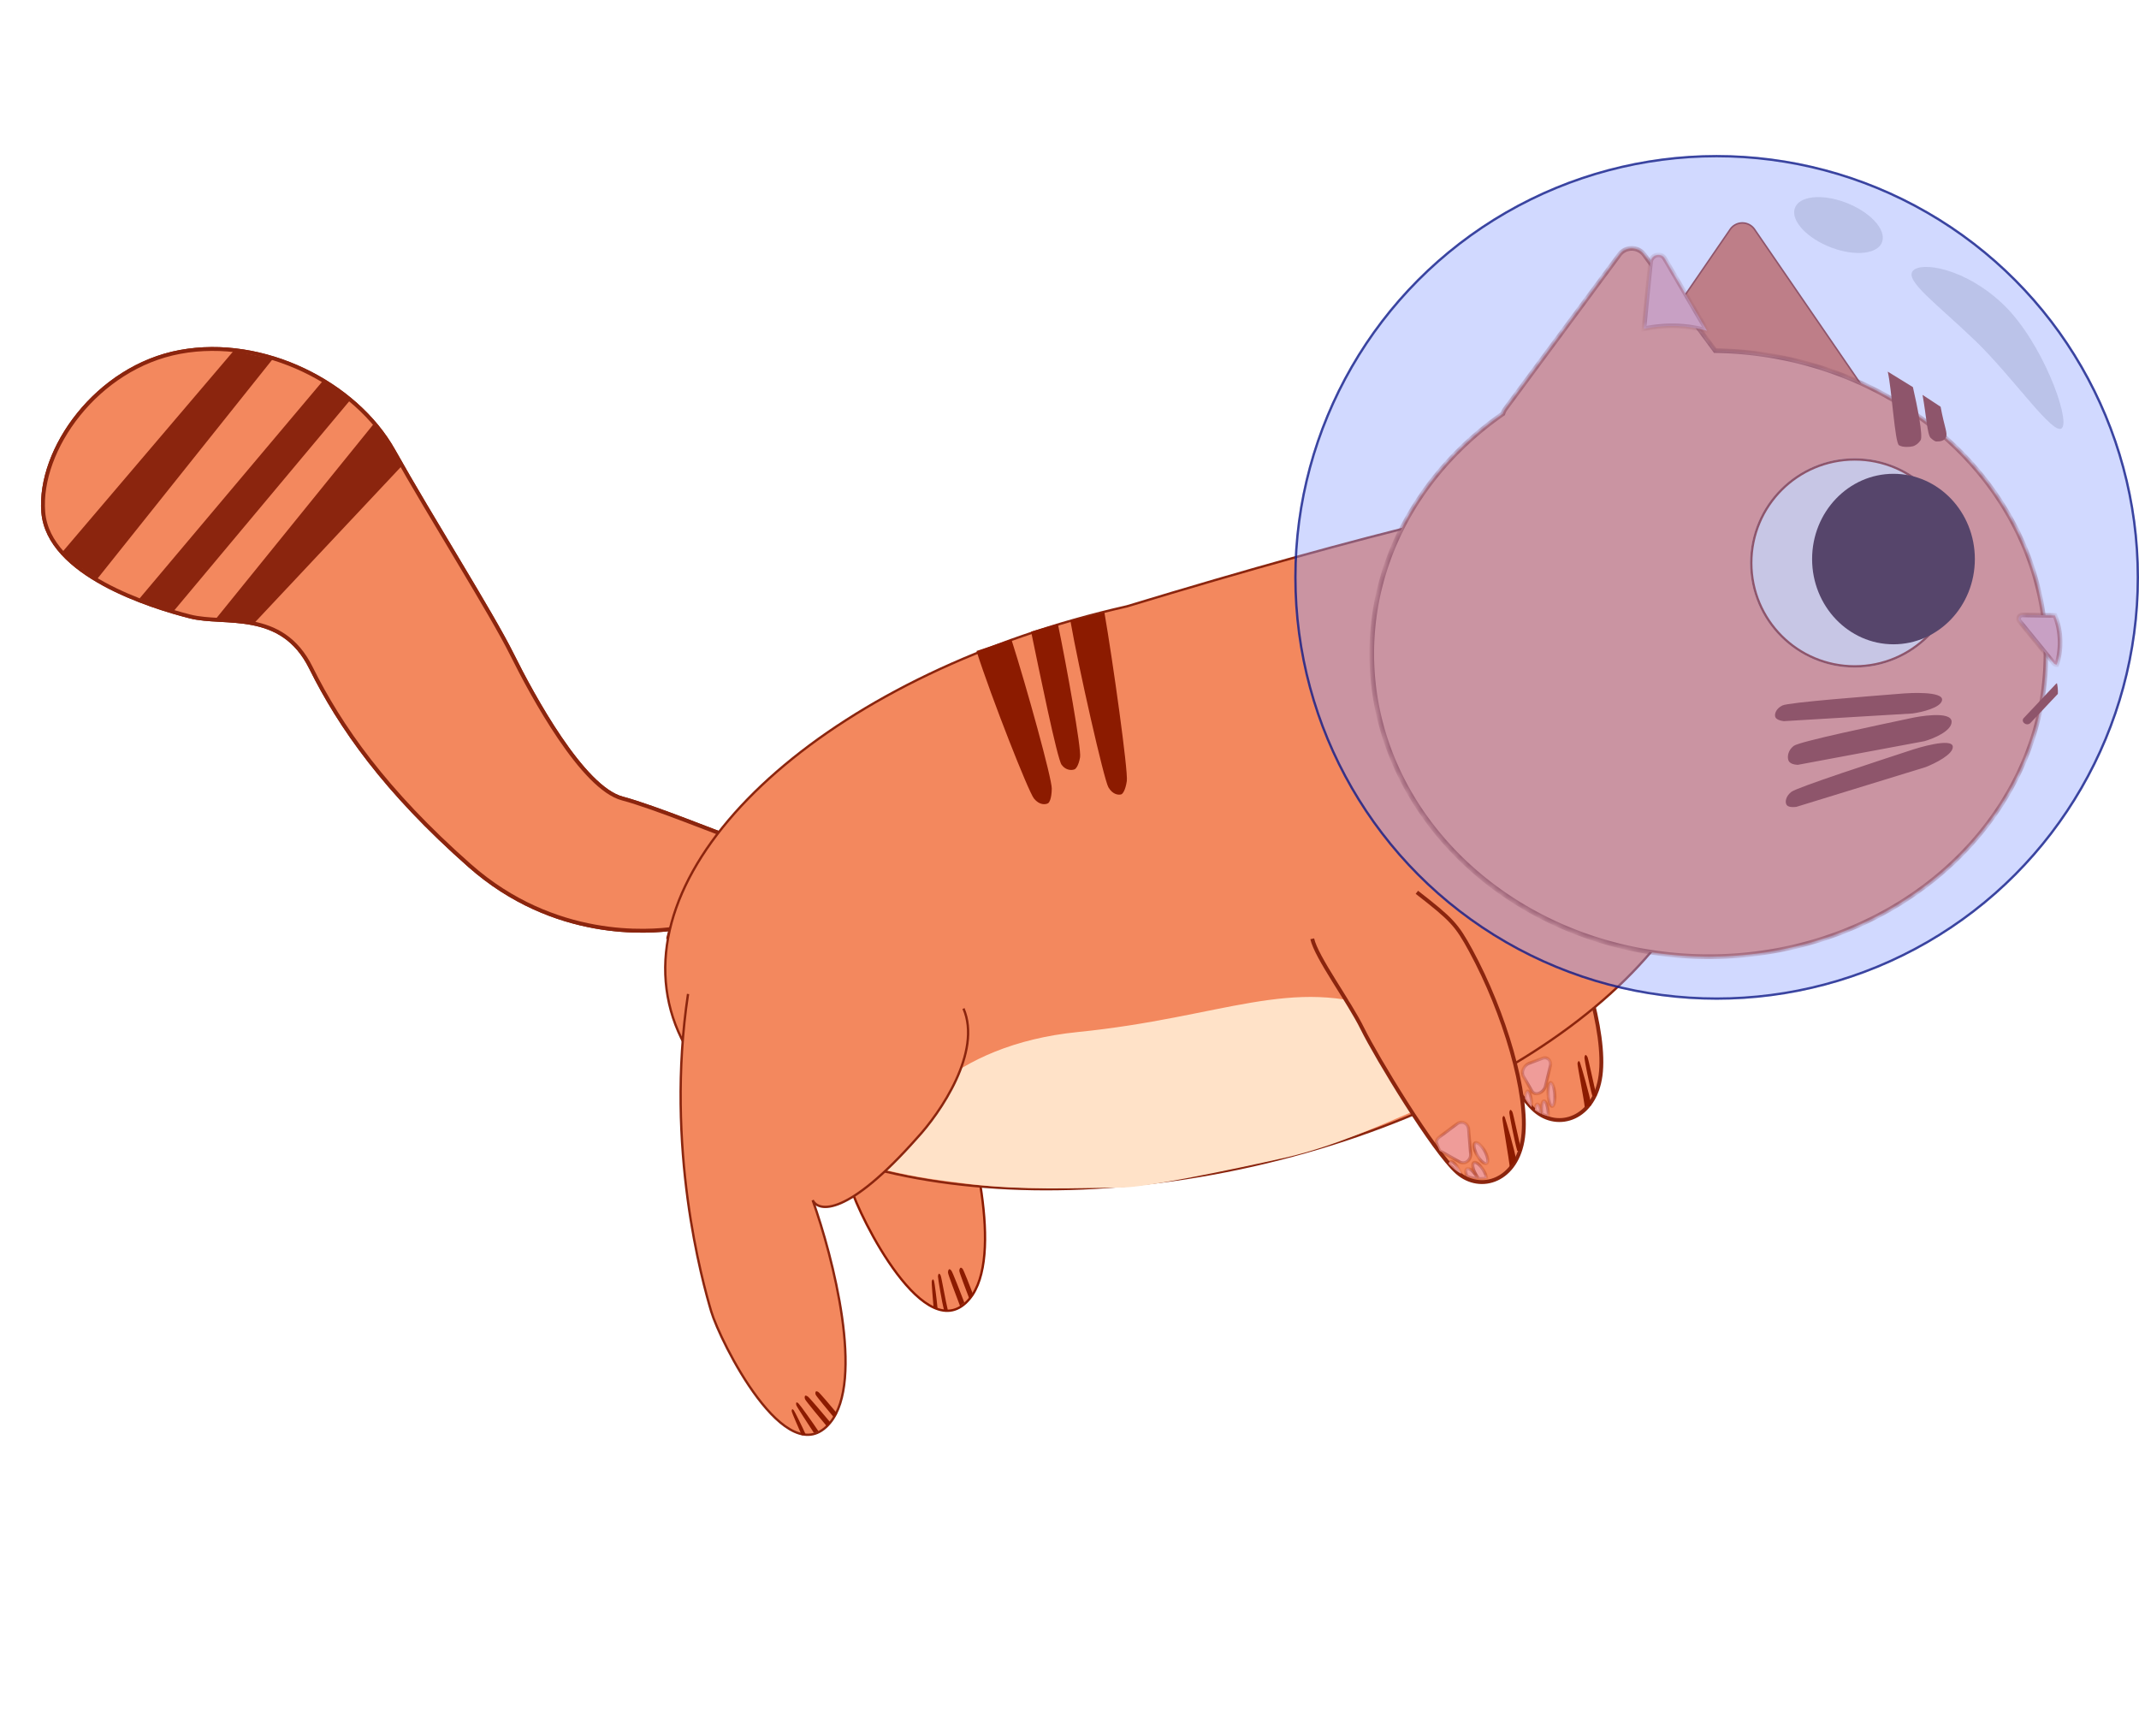 <svg xmlns="http://www.w3.org/2000/svg" width="276" height="224" fill="none"><path fill="#F3885E" stroke="#8B250E" stroke-width=".5" d="M60.612 111.701c10.93 9.645 23.231 8.562 26.363 8.123l6.834-11.982c-.372-.001-9.384-3.722-13.495-4.807-5.14-1.356-11.59-13.225-14.26-18.6-2.667-5.373-10.385-17.545-15.28-26.28-4.895-8.734-16.804-14.73-27.543-12.747C12.493 47.391 4.935 58.028 5.583 66.08c.649 8.052 13.862 12.177 18.97 13.47 4.468 1.13 11.779-1.011 15.559 6.602 3.78 7.613 9.57 15.903 20.5 25.549Z"/><path fill="#F3885E" stroke="#8B250E" stroke-width=".5" d="M60.612 111.701c10.93 9.645 23.231 8.562 26.363 8.123l6.834-11.982c-.372-.001-9.384-3.722-13.495-4.807-5.14-1.356-11.59-13.225-14.26-18.6-2.667-5.373-10.385-17.545-15.28-26.28-4.895-8.734-16.804-14.73-27.543-12.747C12.493 47.391 4.935 58.028 5.583 66.08c.649 8.052 13.862 12.177 18.97 13.47 4.468 1.13 11.779-1.011 15.559 6.602 3.78 7.613 9.57 15.903 20.5 25.549Z"/><g filter="url(#a)"><path stroke="#8C1B00" stroke-width=".2" d="M86.08 120.15c-.177-.358 3.575-10.51 6.628-12.492"/></g><path fill="#8B250E" d="m22.222 79.074 22.96-27.442-3.416-2.613-23.77 28.214 4.226 1.841ZM12.522 74.729 35.189 46.33l-5.035-1.07L7.855 71.453l4.667 3.276ZM32.625 80.59l19.316-20.57-3.505-5.589-20.7 25.566 3.162.076 1.727.516Z"/><path fill="#F3885E" stroke="#8B250E" stroke-width=".5" d="M199.771 114.643c-4.306-7.919-9.609-10.962-9.772-11.435l-11.726 11.99c3.162-.035 5.758 5.945 7.538 9.562 1.779 3.617 9.189 15.868 12.223 18.523 3.034 2.654 7.76 1.02 8.489-4.522.729-5.543-2.393-16.102-6.752-24.118Z"/><path fill="#F3885E" stroke="#8C1B00" stroke-width=".3" d="M136.327 130.838c8.976-10.137 6.732-17.459 4.488-19.852-10.347-6.195-31.64-14.615-34.034 1.267-2.992 19.853 1.87 37.171 2.992 40.972 1.122 3.802 9.724 21.12 15.334 14.362 4.488-5.407.374-21.402-2.244-28.723.748 1.549 4.488 2.112 13.464-8.026Z"/><path fill="#F3885E" stroke="#8B250E" stroke-width=".3" d="m145.394 78.243.01-.002c31.784-9.638 52.103-14.391 64.776-15.79 6.337-.7 10.749-.558 13.72.222 2.966.778 4.479 2.186 5.065 4.016.591 1.845.252 4.157-.579 6.768-.77 2.416-1.952 5.062-3.173 7.796l-.29.648c-1.32 2.959-2.649 6.003-3.507 8.934-.857 2.931-1.248 5.766-.675 8.302 2.24 9.92-3.205 20.624-13.897 29.914-10.686 9.286-26.584 17.132-45.163 21.327-18.579 4.195-36.306 3.942-49.945.148-13.646-3.795-23.162-11.121-25.402-21.041-2.24-9.921 3.205-20.624 13.897-29.915 10.686-9.286 26.584-17.132 45.163-21.327Z"/><path fill="#FFE2C8" d="M139.069 133.167c-16.376 1.645-23.905 11.082-25.623 17.662 2.652.465 3.503.991 11.722 1.96 6.917.815 13.2.522 19.719.439 4.03-.052 20.146-3.658 21.235-3.915 6.194-1.459 12.206-4.208 16.719-6.119.918-.216 5.732-9.199-3.824-12.759-12.326-4.591-21.141.843-39.948 2.732Z"/><path fill="#DF6332" stroke="#8C1B00" stroke-width=".2" d="M223.254 29.594a1.9 1.9 0 0 1 3.133 0L241.64 51.81c.866 1.26-.037 2.975-1.566 2.975h-30.507c-1.529 0-2.432-1.714-1.566-2.975l15.253-22.216Z"/><g filter="url(#b)"><mask id="c" fill="#fff"><path fill-rule="evenodd" d="M214.158 30.854a2 2 0 0 0-3.217 0l-14.696 19.874a2.024 2.024 0 0 0-.321.647C185.63 58.527 179 69.736 179 82.338c0 21.598 19.476 39.106 43.5 39.106S266 103.936 266 82.338c0-21.354-19.037-38.71-42.685-39.1l-9.157-12.384Z" clip-rule="evenodd"/></mask><path fill="#F3885E" fill-rule="evenodd" d="M214.158 30.854a2 2 0 0 0-3.217 0l-14.696 19.874a2.024 2.024 0 0 0-.321.647C185.63 58.527 179 69.736 179 82.338c0 21.598 19.476 39.106 43.5 39.106S266 103.936 266 82.338c0-21.354-19.037-38.71-42.685-39.1l-9.157-12.384Z" clip-rule="evenodd"/><path fill="#8C1B00" d="m210.941 30.854.242.179-.242-.179Zm3.217 0-.242.179.242-.179Zm-17.913 19.874-.241-.178.241.178Zm-.321.647.172.247.088-.062.029-.102-.289-.083Zm27.391-8.137-.241.178.088.12.148.002.005-.3Zm-12.132-12.205a1.7 1.7 0 0 1 2.733 0l.483-.357a2.3 2.3 0 0 0-3.699 0l.483.357Zm-14.696 19.873 14.696-19.873-.483-.357-14.696 19.874.483.356Zm-.274.552c.054-.189.143-.375.274-.552l-.483-.356a2.31 2.31 0 0 0-.368.743l.577.165ZM179.3 82.338c0-12.491 6.571-23.613 16.796-30.716l-.343-.493c-10.365 7.2-17.053 18.497-17.053 31.209h.6Zm43.2 38.806c-23.89 0-43.2-17.403-43.2-38.806h-.6c0 21.793 19.641 39.406 43.8 39.406v-.6Zm43.2-38.806c0 21.403-19.31 38.806-43.2 38.806v.6c24.159 0 43.8-17.613 43.8-39.406h-.6Zm-42.39-38.8c23.515.388 42.39 17.639 42.39 38.8h.6c0-21.546-19.198-39.007-42.98-39.4l-.01.6Zm-9.394-12.505 9.158 12.383.482-.357-9.157-12.383-.483.357Z" mask="url(#c)"/></g><g filter="url(#d)"><circle cx="241.32" cy="72.635" r="13.5" fill="#EDDFD2"/><circle cx="241.32" cy="72.635" r="13.35" stroke="#8C1B00" stroke-width=".3"/></g><ellipse cx="244.32" cy="72.136" fill="#2B0000" rx="10.5" ry="11"/><mask id="e" fill="#fff"><path fill-rule="evenodd" d="M214.805 33.351c-.482-.825-1.744-.496-1.84.481l-.848 8.587c2.934-.573 5.696-.467 8.141.263l-5.453-9.33Z" clip-rule="evenodd"/></mask><path fill="#EF9C99" fill-rule="evenodd" d="M214.805 33.351c-.482-.825-1.744-.496-1.84.481l-.848 8.587c2.934-.573 5.696-.467 8.141.263l-5.453-9.33Z" clip-rule="evenodd"/><path fill="#8C1B00" fill-opacity=".58" d="m212.965 33.832-.299-.03.299.03Zm1.84-.48.259-.152-.259.151Zm-2.688 9.067-.298-.03-.04.402.396-.077-.058-.295Zm8.141.263-.086.287.729.217-.384-.656-.259.152Zm-6.995-8.82a.738.738 0 0 1 .553-.656.629.629 0 0 1 .73.297l.518-.303c-.318-.544-.9-.705-1.4-.575-.497.13-.936.553-.998 1.178l.597.059Zm-.847 8.587.847-8.587-.597-.06-.847 8.588.597.059Zm-.241.265c2.892-.566 5.604-.459 7.997.255l.172-.575c-2.498-.745-5.309-.851-8.284-.27l.115.59Zm2.371-9.211 5.453 9.33.518-.303-5.453-9.33-.518.303Z" mask="url(#e)"/><path fill="#8C1B00" d="M245.036 57.456c-.542-.311-.931-7.257-1.456-9.505l3.247 2c.545 2.335 1.34 6.336.992 6.855-.349.52-.807.736-.992.779-.371.087-1.249.182-1.791-.13ZM249.126 56.518c-.451-.413-.578-2.97-1.057-5.565l2.332 1.531c.497 2.695.954 3.421.68 3.967-.274.546-1 .5-1 .5-.302.056-.504-.021-.955-.433ZM231.45 96.244c.753-.57 10.858-2.672 15.384-3.634.419-.09 4.988-.975 4.988.525 0 1.2-2.333 2.167-3.5 2.5L231.97 98.69c-1.148-.053-1.218-.593-1.252-.756-.07-.326-.02-1.12.732-1.69ZM230.003 91.022c.826-.394 11.118-1.18 15.73-1.55.427-.034 5.07-.337 4.855.88-.172.974-2.618 1.546-3.819 1.71l-16.603.991c-1.127-.148-1.119-.592-1.129-.727-.022-.271.141-.911.966-1.304ZM231.142 102.178c.751-.59 11.062-3.942 15.68-5.46.427-.141 5.092-1.603 5.154-.364.05.99-2.311 2.162-3.497 2.624l-16.7 5.136c-1.184.139-1.278-.295-1.32-.424-.085-.258-.067-.922.683-1.512Z"/><path fill="#8C1B00" fill-rule="evenodd" d="m265.528 89.536-3.535 3.75a.577.577 0 0 1-.745.065l-.057-.042a.434.434 0 0 1-.059-.662l4.134-4.383a.53.53 0 0 1 .146-.11c.099.43.141.897.116 1.382Z" clip-rule="evenodd"/><mask id="f" fill="#fff"><path fill-rule="evenodd" d="M265.387 85.755a9.375 9.375 0 0 0 .434-2.852 9.176 9.176 0 0 0-.668-3.494l-4.184-.066a.499.499 0 0 0-.394.815l4.411 5.412a.5.5 0 0 0 .401.185Z" clip-rule="evenodd"/></mask><path fill="#EF9C99" fill-rule="evenodd" d="M265.387 85.755a9.375 9.375 0 0 0 .434-2.852 9.176 9.176 0 0 0-.668-3.494l-4.184-.066a.499.499 0 0 0-.394.815l4.411 5.412a.5.5 0 0 0 .401.185Z" clip-rule="evenodd"/><path fill="#8C1B00" fill-opacity=".79" d="m265.387 85.755.007.3.214-.005.065-.203-.286-.092Zm-.234-6.346.277-.114-.075-.182-.197-.004-.005.3Zm-4.184-.066.004-.3-.004.3Zm-.394.815-.233.19.233-.19Zm4.411 5.412.233-.189-.233.19Zm.535-2.667c0 .985-.151 1.92-.42 2.76l.572.184a9.697 9.697 0 0 0 .448-2.944h-.6Zm-.646-3.379c.41.99.646 2.144.646 3.379h.6a9.47 9.47 0 0 0-.691-3.608l-.555.23Zm-3.911.119 4.184.066.01-.6-4.185-.066-.009.6Zm-.157.325a.2.2 0 0 1 .157-.325l.009-.6a.799.799 0 0 0-.631 1.304l.465-.379Zm4.412 5.413-4.412-5.413-.465.38 4.412 5.412.465-.379Zm.161.074a.198.198 0 0 1-.161-.074l-.465.379c.164.202.404.3.64.295l-.014-.6Z" mask="url(#f)"/><path fill="#F3885E" d="M118.327 146.838c8.976-10.137 6.732-17.459 4.488-19.852-10.347-6.195-31.64-14.615-34.034 1.267-2.992 19.853 1.87 37.171 2.992 40.972 1.122 3.802 9.724 21.12 15.334 14.362 4.488-5.407.374-21.402-2.244-28.723.748 1.549 4.488 2.112 13.464-8.026Z"/><path stroke="#8B250E" stroke-width=".3" d="M88.78 128.253c-2.991 19.852 1.87 37.171 2.992 40.972 1.122 3.802 9.724 21.12 15.334 14.362 4.488-5.407.374-21.402-2.244-28.723.748 1.549 4.489 2.112 13.464-8.026 2.999-3.234 8.396-11.103 5.996-16.703"/><path fill="#F3885E" d="M189.771 122.643c-4.306-7.919-9.609-10.962-9.772-11.435l-11.726 11.99c3.162-.035 5.758 5.945 7.538 9.562 1.779 3.617 9.189 15.868 12.223 18.523 3.034 2.654 7.76 1.02 8.489-4.522.729-5.543-2.393-16.102-6.752-24.118Z"/><path stroke="#8B250E" stroke-width=".5" d="M169.321 121.135c.549 2.437 4.71 8.008 6.489 11.625 1.78 3.617 9.19 15.869 12.224 18.523 3.034 2.654 7.759 1.021 8.488-4.522.729-5.542-2.393-16.102-6.751-24.118-1.816-3.336-2.449-4.008-6.95-7.507"/><path fill="#8C1B00" d="M105.244 179.951c.078.214 1.665 2.11 2.373 2.963l.395-.532c-.736-.885-2.254-2.681-2.438-2.782-.184-.101-.274-.08-.296-.056-.044.047-.112.194-.034.407ZM102.761 181.339c.079.228 1.589 2.527 2.264 3.559l.582-.219c-.7-1.073-2.393-3.424-2.563-3.577-.17-.152-.25-.159-.269-.143-.038.031-.094.151-.014.38ZM102.161 182.13c.029.188.904 2.179 1.294 3.073l.51-.096c-.405-.928-1.421-2.984-1.535-3.125-.115-.141-.18-.157-.198-.147-.036.02-.1.106-.071.295ZM103.882 180.55c.103.247 2.014 2.533 2.868 3.56l.398-.557c-.887-1.067-2.714-3.234-2.926-3.366-.212-.131-.31-.116-.333-.092-.045.049-.11.207-.007.455ZM123.782 163.98c.006.234.891 2.543 1.285 3.58l.534-.428c-.408-1.077-1.261-3.269-1.4-3.418-.14-.149-.231-.151-.259-.133-.055.036-.166.165-.16.399ZM121.03 164.722c.002.249.488 3.206.793 4.414h.499c-.317-1.255-.843-4.38-.953-4.577-.111-.197-.184-.224-.206-.213-.045.021-.135.127-.133.376ZM120.223 165.357c-.032.196.159 2.415.242 3.41l.506.037c-.087-1.034-.389-3.354-.452-3.525-.063-.171-.118-.204-.138-.198-.039.01-.126.08-.158.276ZM122.325 164.224c.019.275 1.084 3.058 1.558 4.308l.546-.455c-.492-1.297-1.516-3.94-1.673-4.127-.156-.187-.253-.197-.282-.178-.057.036-.168.178-.149.452ZM204.448 136.535c.009.274.638 3.537 1.016 4.874l.568.013c-.393-1.388-1.073-4.837-1.204-5.056-.13-.22-.214-.252-.239-.241-.051.023-.15.137-.141.41ZM203.548 137.213c-.032.214.819 4.551.94 5.647l.834-.225c-.125-1.138-1.364-5.31-1.44-5.5-.075-.19-.139-.227-.161-.222-.045.01-.142.085-.173.3ZM194.756 143.618c.009.274.638 3.537 1.017 4.873l.567.013c-.393-1.387-1.072-4.836-1.203-5.056-.131-.219-.214-.252-.24-.24-.05.022-.15.136-.141.41ZM193.856 144.295c-.031.215.847 5.244.967 6.341l.808-.918c-.126-1.139-1.364-5.311-1.44-5.501-.076-.19-.14-.227-.162-.222-.045.011-.142.085-.173.3Z"/><mask id="g" fill="#fff"><path fill-rule="evenodd" d="M185.308 147.354c.054-.245.188-.476.406-.638l2.314-1.725c.605-.451 1.413-.052 1.476.729l.258 3.166c.067.826-.742 1.428-1.412 1.053l-2.571-1.442-.003-.002a8.19 8.19 0 0 1-.468-1.141Zm6.466 4.661.042-.008c-.047-.304-.199-.693-.437-1.073-.431-.69-.98-1.093-1.227-.9-.247.194-.098.909.332 1.599.108.172.222.326.337.457.316.008.634-.016.953-.075Zm-1.096.069a3.641 3.641 0 0 0-.2-.362c-.43-.69-.98-1.093-1.227-.9-.17.133-.153.515.016.966.457.168.93.269 1.411.296Zm-2.141-.629a3.81 3.81 0 0 0-.247-.521c-.413-.731-.966-1.194-1.234-1.036-.078.046-.123.14-.138.268a6.32 6.32 0 0 0 1.619 1.289Zm3.3-1.342c.267-.158.149-.878-.264-1.608-.414-.731-.966-1.194-1.234-1.036-.268.159-.15.879.264 1.609.413.73.966 1.194 1.234 1.035Z" clip-rule="evenodd"/></mask><path fill="#EF9C99" fill-rule="evenodd" d="M185.308 147.354c.054-.245.188-.476.406-.638l2.314-1.725c.605-.451 1.413-.052 1.476.729l.258 3.166c.067.826-.742 1.428-1.412 1.053l-2.571-1.442-.003-.002a8.19 8.19 0 0 1-.468-1.141Zm6.466 4.661.042-.008c-.047-.304-.199-.693-.437-1.073-.431-.69-.98-1.093-1.227-.9-.247.194-.098.909.332 1.599.108.172.222.326.337.457.316.008.634-.016.953-.075Zm-1.096.069a3.641 3.641 0 0 0-.2-.362c-.43-.69-.98-1.093-1.227-.9-.17.133-.153.515.016.966.457.168.93.269 1.411.296Zm-2.141-.629a3.81 3.81 0 0 0-.247-.521c-.413-.731-.966-1.194-1.234-1.036-.078.046-.123.14-.138.268a6.32 6.32 0 0 0 1.619 1.289Zm3.3-1.342c.267-.158.149-.878-.264-1.608-.414-.731-.966-1.194-1.234-1.036-.268.159-.15.879.264 1.609.413.73.966 1.194 1.234 1.035Z" clip-rule="evenodd"/><path fill="#8C1B00" fill-opacity=".58" d="m185.308 147.354-.195-.043-.012.053.017.052.19-.062Zm.406-.638.12.16-.12-.16Zm2.314-1.725.12.16-.12-.16Zm1.476.729-.199.016.199-.016Zm.258 3.166-.2.016.2-.016Zm-1.412 1.053-.098.174.098-.174Zm-2.571-1.442.098-.175-.098.175Zm-.003-.002-.178.09.027.055.053.03.098-.175Zm6.04 3.512.038.196.189-.036-.03-.19-.197.03Zm-.042.008.036.197-.036-.197Zm-.395-1.081.17-.106-.17.106Zm-1.227-.9-.123-.157.123.157Zm.332 1.599.17-.105-.17.105Zm.337.457-.15.132.058.066.087.002.005-.2Zm-.143-.006-.011.2.339.019-.147-.305-.181.086Zm-.2-.362.17-.106-.17.106Zm-1.227-.9-.123-.157.123.157Zm.016.966-.187.07.032.086.086.031.069-.187Zm-.73-.333-.096.175.478.262-.195-.509-.187.072Zm-.247-.521.174-.099-.174.099Zm-1.234-1.036-.101-.172.101.172Zm-.138.268-.198-.023-.011.091.062.067.147-.135Zm4.655-1.661.174-.099-.174.099Zm.264 1.608-.102-.172.102.172Zm-1.498-2.644.102.172-.102-.172Zm.264 1.609-.174.099.174-.099Zm-5.1-1.681a.88.88 0 0 1 .331-.521l-.239-.321c-.26.194-.42.469-.482.756l.39.086Zm.331-.521 2.314-1.725-.239-.321-2.314 1.725.239.321Zm2.314-1.725c.464-.346 1.105-.058 1.157.585l.399-.033c-.075-.918-1.05-1.428-1.795-.873l.239.321Zm1.157.585.257 3.166.399-.032-.257-3.167-.399.033Zm.257 3.166a.901.901 0 0 1-.349.801.688.688 0 0 1-.765.061l-.196.349c.413.231.868.158 1.2-.09.331-.246.548-.669.509-1.153l-.399.032Zm-1.114.862-2.571-1.442-.196.349 2.571 1.442.196-.349Zm-2.571-1.442-.002-.001-.197.349.003.001.196-.349Zm.078.084a7.975 7.975 0 0 1-.457-1.114l-.38.124c.133.409.294.8.48 1.169l.357-.179Zm5.822 3.405-.04.007.073.394.044-.009-.077-.392Zm-.567-.771c.227.364.366.727.408.998l.395-.061c-.052-.338-.216-.752-.464-1.149l-.339.212Zm-.935-.848s.013-.013.068-.001a.698.698 0 0 1 .235.123c.197.144.426.396.632.726l.339-.212c-.225-.36-.486-.655-.734-.836a1.075 1.075 0 0 0-.383-.191.467.467 0 0 0-.403.076l.246.315Zm.379 1.336a2.957 2.957 0 0 1-.394-.921.953.953 0 0 1-.023-.312c.011-.077.033-.099.038-.103l-.246-.315a.54.54 0 0 0-.188.365 1.35 1.35 0 0 0 .027.446c.066.317.222.691.447 1.051l.339-.211Zm.318.43a3.265 3.265 0 0 1-.318-.43l-.339.211c.112.181.233.343.356.483l.301-.264Zm.765-.14c-.304.057-.609.08-.911.072l-.01.4c.329.008.662-.017.994-.078l-.073-.394Zm-.878.18a4.031 4.031 0 0 0-.211-.382l-.339.212c.071.115.135.23.189.343l.361-.173Zm-.211-.382c-.225-.36-.486-.655-.734-.837a1.09 1.09 0 0 0-.383-.19.467.467 0 0 0-.403.076l.246.315s.013-.013.068-.001a.71.71 0 0 1 .236.123c.196.144.425.396.631.726l.339-.212Zm-1.52-.951c-.162.126-.201.339-.196.526.005.198.059.429.148.667l.375-.14a1.714 1.714 0 0 1-.123-.537c-.004-.15.034-.195.042-.201l-.246-.315Zm1.562 1.22a4.663 4.663 0 0 1-1.354-.285l-.138.375c.474.175.967.281 1.469.309l.023-.399Zm-1.966-.502a4.09 4.09 0 0 0-.26-.548l-.348.197c.096.169.174.336.235.494l.373-.143Zm-.26-.548c-.215-.38-.471-.699-.717-.905a1.227 1.227 0 0 0-.379-.229.49.49 0 0 0-.413.025l.203.344c.001 0 .005-.002.016-.003.013 0 .034.002.066.013a.838.838 0 0 1 .25.156c.201.168.428.446.626.796l.348-.197Zm-1.509-1.109c-.157.093-.217.262-.235.417l.397.046a.327.327 0 0 1 .025-.097c.009-.017.015-.021.016-.022l-.203-.344Zm1.678 1.553a6.085 6.085 0 0 1-1.567-1.248l-.295.27a6.491 6.491 0 0 0 1.67 1.329l.192-.351Zm2.766-2.676c.198.35.321.69.364.953a.871.871 0 0 1 .007.303.179.179 0 0 1-.023.067c-.006.012-.011.015-.012.015l.203.345a.505.505 0 0 0 .225-.349 1.29 1.29 0 0 0-.005-.446c-.053-.32-.196-.705-.411-1.085l-.348.197Zm-.958-.962c.001 0 .005-.002.016-.003.013 0 .034.002.065.013a.84.84 0 0 1 .251.156c.2.168.428.446.626.796l.348-.197c-.215-.38-.471-.699-.717-.905a1.227 1.227 0 0 0-.379-.229.491.491 0 0 0-.414.025l.204.344Zm.336 1.338a3.036 3.036 0 0 1-.364-.952.903.903 0 0 1-.008-.303.246.246 0 0 1 .023-.068c.007-.011.012-.014.013-.015l-.204-.344a.502.502 0 0 0-.224.349 1.29 1.29 0 0 0 .005.446c.053.319.196.704.411 1.085l.348-.198Zm.958.962c-.001.001-.005.003-.016.003a.193.193 0 0 1-.066-.012.86.86 0 0 1-.25-.156c-.201-.169-.428-.447-.626-.797l-.348.198c.215.38.471.699.717.905.122.103.251.185.379.228a.489.489 0 0 0 .413-.024l-.203-.345Z" mask="url(#g)"/><mask id="h" fill="#fff"><path fill-rule="evenodd" d="M197.64 142.871a5.113 5.113 0 0 1-.864-1.143c.028-.521.142-.901.307-.938.232-.052.475.593.543 1.44.018.225.022.443.014.641Zm1.254.868a4.222 4.222 0 0 1-.839-.505c.032-.405.127-.7.266-.756.223-.091.477.47.573 1.261Zm.043.018a8.429 8.429 0 0 1-.006-.053c-.092-.815.018-1.551.246-1.643.227-.093.487.493.579 1.308.025.226.035.446.031.649a3.93 3.93 0 0 1-.85-.261Zm-1.282-2.982c.409.706 1.535.286 1.768-.661l.621-2.528c.183-.746-.354-1.284-1.03-1.032l-1.715.641c-.676.253-1.061 1.136-.738 1.692l1.094 1.888Zm2.66 1.982c.231-.052.364-.78.296-1.627s-.311-1.492-.543-1.44c-.232.052-.364.781-.296 1.628.068.847.311 1.491.543 1.439Z" clip-rule="evenodd"/></mask><path fill="#EF9C99" fill-rule="evenodd" d="M197.64 142.871a5.113 5.113 0 0 1-.864-1.143c.028-.521.142-.901.307-.938.232-.052.475.593.543 1.44.018.225.022.443.014.641Zm1.254.868a4.222 4.222 0 0 1-.839-.505c.032-.405.127-.7.266-.756.223-.091.477.47.573 1.261Zm.043.018a8.429 8.429 0 0 1-.006-.053c-.092-.815.018-1.551.246-1.643.227-.093.487.493.579 1.308.025.226.035.446.031.649a3.93 3.93 0 0 1-.85-.261Zm-1.282-2.982c.409.706 1.535.286 1.768-.661l.621-2.528c.183-.746-.354-1.284-1.03-1.032l-1.715.641c-.676.253-1.061 1.136-.738 1.692l1.094 1.888Zm2.66 1.982c.231-.052.364-.78.296-1.627s-.311-1.492-.543-1.44c-.232.052-.364.781-.296 1.628.068.847.311 1.491.543 1.439Z" clip-rule="evenodd"/><path fill="#8C1B00" fill-opacity=".58" d="m197.64 142.871-.141.142.322.317.019-.451-.2-.008Zm-.864-1.143-.2-.01-.003.057.028.051.175-.098Zm.307-.938.044.195-.044-.195Zm.543 1.44.199-.016-.199.016Zm1.268 1.509-.082.182.324.145-.043-.352-.199.025Zm-.839-.505-.199-.016-.009.108.086.066.122-.158Zm.266-.756-.075-.185.075.185Zm.616 1.279-.198.025.014.113.104.046.08-.184Zm-.006-.053-.199.023.199-.023Zm.246-1.643.075.185-.075-.185Zm.579 1.308.198-.023-.198.023Zm.031.649-.036.196.232.043.004-.236-.2-.003Zm-.364-3.904.194.048-.194-.048Zm-1.768.661-.174.1.174-.1Zm2.389-3.189-.194-.048.194.048Zm-1.03-1.032-.07-.187.07.187Zm-1.715.641-.07-.187.07.187Zm-.738 1.692.173-.1-.173.1Zm4.05 2.243-.199.016.199-.016Zm-.296 1.627.043.195-.043-.195Zm-.247-3.067.044.195-.044-.195Zm-.296 1.628-.2.016.2-.016Zm-1.992 1.41a4.909 4.909 0 0 1-.83-1.097l-.349.195c.249.444.551.845.898 1.187l.281-.285Zm-.741-2.133a.398.398 0 0 0-.233.169.935.935 0 0 0-.118.253c-.06.187-.098.43-.112.701l.399.021c.014-.251.048-.458.094-.6a.575.575 0 0 1 .064-.145c.02-.028.021-.015-.006-.009l-.088-.39Zm.786 1.619a4.256 4.256 0 0 0-.222-1.112 1.255 1.255 0 0 0-.194-.357c-.075-.087-.203-.187-.37-.15l.088.39c-.051.012-.062-.027-.023.019a.863.863 0 0 1 .125.24c.09.238.165.591.198 1.002l.398-.032Zm.015.665a5.59 5.59 0 0 0-.015-.665l-.398.032c.017.218.021.427.013.616l.4.017Zm1.136.677a3.996 3.996 0 0 1-.799-.48l-.244.316c.273.211.567.389.879.529l.164-.365Zm-.73-1.263a.424.424 0 0 0-.185.156.86.86 0 0 0-.102.211 2.376 2.376 0 0 0-.103.558l.398.032c.016-.193.046-.35.083-.46a.484.484 0 0 1 .053-.113c.016-.023.02-.019.006-.014l-.15-.37Zm.847 1.421c-.05-.407-.141-.766-.256-1.019a.99.99 0 0 0-.21-.317c-.089-.081-.227-.148-.381-.085l.15.37c-.043.018-.065-.013-.04.01.028.026.07.084.117.188.092.203.176.519.223.902l.397-.049Zm.043.019-.006-.051-.398.045.007.055.397-.049Zm-.006-.051a4.129 4.129 0 0 1 .002-1.041c.02-.139.049-.247.081-.32.035-.082.058-.083.039-.075l-.151-.371c-.132.054-.209.18-.255.288a1.702 1.702 0 0 0-.11.419 4.628 4.628 0 0 0-.004 1.145l.398-.045Zm.122-1.436c-.044.018-.066-.015-.039.011.03.028.073.09.121.198.094.212.178.541.223.936l.397-.045c-.047-.42-.138-.791-.254-1.053a1.039 1.039 0 0 0-.212-.327c-.089-.083-.228-.155-.387-.091l.151.371Zm.305 1.145c.024.218.034.43.03.623l.4.007a5.112 5.112 0 0 0-.033-.675l-.397.045Zm.267.43a3.699 3.699 0 0 1-.807-.247l-.16.367c.285.123.583.216.894.273l.073-.393Zm-.595-3.755a1.163 1.163 0 0 1-.694.811c-.298.111-.565.043-.707-.203l-.347.201c.267.461.768.536 1.194.377a1.56 1.56 0 0 0 .942-1.09l-.388-.096Zm.621-2.528-.621 2.528.388.096.621-2.529-.388-.095Zm-.766-.797c.274-.102.492-.038.626.096.137.137.218.382.14.701l.388.095c.105-.427.009-.824-.245-1.079-.258-.258-.647-.338-1.049-.187l.14.374Zm-1.715.642 1.715-.642-.14-.374-1.715.641.14.375Zm-.635 1.404c-.121-.208-.119-.497.005-.78.122-.28.351-.52.63-.624l-.14-.375c-.397.148-.698.476-.857.839-.158.362-.187.792.016 1.141l.346-.201Zm1.094 1.887-1.094-1.887-.346.201 1.093 1.887.347-.201Zm2.584.472c.033.41.016.786-.034 1.06-.025.138-.056.24-.089.305-.037.076-.053.059-.018.051l.087.39c.151-.033.239-.161.29-.263a1.59 1.59 0 0 0 .124-.412c.057-.315.073-.727.038-1.163l-.398.032Zm-.3-1.261c-.052.012-.062-.027-.023.019a.869.869 0 0 1 .125.239c.089.238.164.592.198 1.003l.398-.032a4.247 4.247 0 0 0-.222-1.112 1.232 1.232 0 0 0-.195-.357c-.074-.088-.202-.187-.369-.15l.088.39Zm-.141 1.417a4.274 4.274 0 0 1 .033-1.06c.025-.138.057-.241.09-.306.037-.076.052-.058.018-.051l-.088-.39c-.15.034-.239.162-.289.264a1.583 1.583 0 0 0-.124.411 4.65 4.65 0 0 0-.039 1.164l.399-.032Zm.3 1.26c.051-.011.062.027.023-.018a.863.863 0 0 1-.125-.24 3.852 3.852 0 0 1-.198-1.002l-.399.032c.036.436.116.828.223 1.111.053.14.117.266.194.358.074.087.202.187.369.149l-.087-.39Z" mask="url(#h)"/><ellipse cx="6.035" cy="3.048" fill="#D9D9D9" rx="6.035" ry="3.048" transform="matrix(.936 .352 -.294 .956 232.471 24)"/><path fill="#D9D9D9" d="M266.082 55.206c-1.01 1.281-6.282-6.503-11.219-11.25-4.936-4.747-9.07-7.702-8.06-8.984 1.009-1.282 6.78-.404 11.717 4.342 4.936 4.747 8.572 14.61 7.562 15.892Z"/><circle cx="221.5" cy="74.5" r="54.5" fill="#93A4FF" fill-opacity=".42"/><circle cx="221.5" cy="74.5" r="54.35" stroke="#000C7C" stroke-opacity=".72" stroke-width=".3"/><path fill="#8C1B00" d="M133.41 103.031c-.722-.902-5.495-13.036-7.41-19.031l4.5-1.5c1.988 6.225 5.227 17.942 5.212 19.253-.015 1.312-.325 1.81-.479 1.895-.307.17-1.101.285-1.823-.617ZM143.02 101.587c-.574-.984-3.856-15.459-4.905-21.488L142.5 79c1.089 6.262 3.083 20.538 2.896 21.78-.186 1.243-.55 1.661-.708 1.715-.317.107-1.094.077-1.668-.908ZM136.982 98.684c-.575-.78-2.883-12.11-3.936-17.182L136.5 80.5c1.094 5.267 3.051 16.118 2.864 17.21-.186 1.092-.551 1.495-.709 1.56-.318.13-1.097.195-1.673-.586Z"/><defs><filter id="a" width="14.787" height="20.621" x="81.975" y="104.574" color-interpolation-filters="sRGB" filterUnits="userSpaceOnUse"><feFlood flood-opacity="0" result="BackgroundImageFix"/><feColorMatrix in="SourceAlpha" result="hardAlpha" values="0 0 0 0 0 0 0 0 0 0 0 0 0 0 0 0 0 0 127 0"/><feOffset dy="1"/><feGaussianBlur stdDeviation="2"/><feComposite in2="hardAlpha" operator="out"/><feColorMatrix values="0 0 0 0 0.549 0 0 0 0 0.106 0 0 0 0 0 0 0 0 1 0"/><feBlend in2="BackgroundImageFix" result="effect1_dropShadow_2062_504"/><feBlend in="SourceGraphic" in2="effect1_dropShadow_2062_504" result="shape"/></filter><filter id="b" width="95" height="99.401" x="173" y="28.044" color-interpolation-filters="sRGB" filterUnits="userSpaceOnUse"><feFlood flood-opacity="0" result="BackgroundImageFix"/><feColorMatrix in="SourceAlpha" result="hardAlpha" values="0 0 0 0 0 0 0 0 0 0 0 0 0 0 0 0 0 0 127 0"/><feOffset dx="-2" dy="2"/><feGaussianBlur stdDeviation="2"/><feComposite in2="hardAlpha" operator="out"/><feColorMatrix values="0 0 0 0 0.545 0 0 0 0 0.145 0 0 0 0 0.055 0 0 0 0.32 0"/><feBlend in2="BackgroundImageFix" result="effect1_dropShadow_2062_504"/><feBlend in="SourceGraphic" in2="effect1_dropShadow_2062_504" result="shape"/></filter><filter id="d" width="35" height="35" x="221.82" y="55.136" color-interpolation-filters="sRGB" filterUnits="userSpaceOnUse"><feFlood flood-opacity="0" result="BackgroundImageFix"/><feColorMatrix in="SourceAlpha" result="hardAlpha" values="0 0 0 0 0 0 0 0 0 0 0 0 0 0 0 0 0 0 127 0"/><feOffset dx="-2"/><feGaussianBlur stdDeviation="2"/><feComposite in2="hardAlpha" operator="out"/><feColorMatrix values="0 0 0 0 0.831 0 0 0 0 0.294 0 0 0 0 0.169 0 0 0 1 0"/><feBlend in2="BackgroundImageFix" result="effect1_dropShadow_2062_504"/><feBlend in="SourceGraphic" in2="effect1_dropShadow_2062_504" result="shape"/></filter></defs></svg>